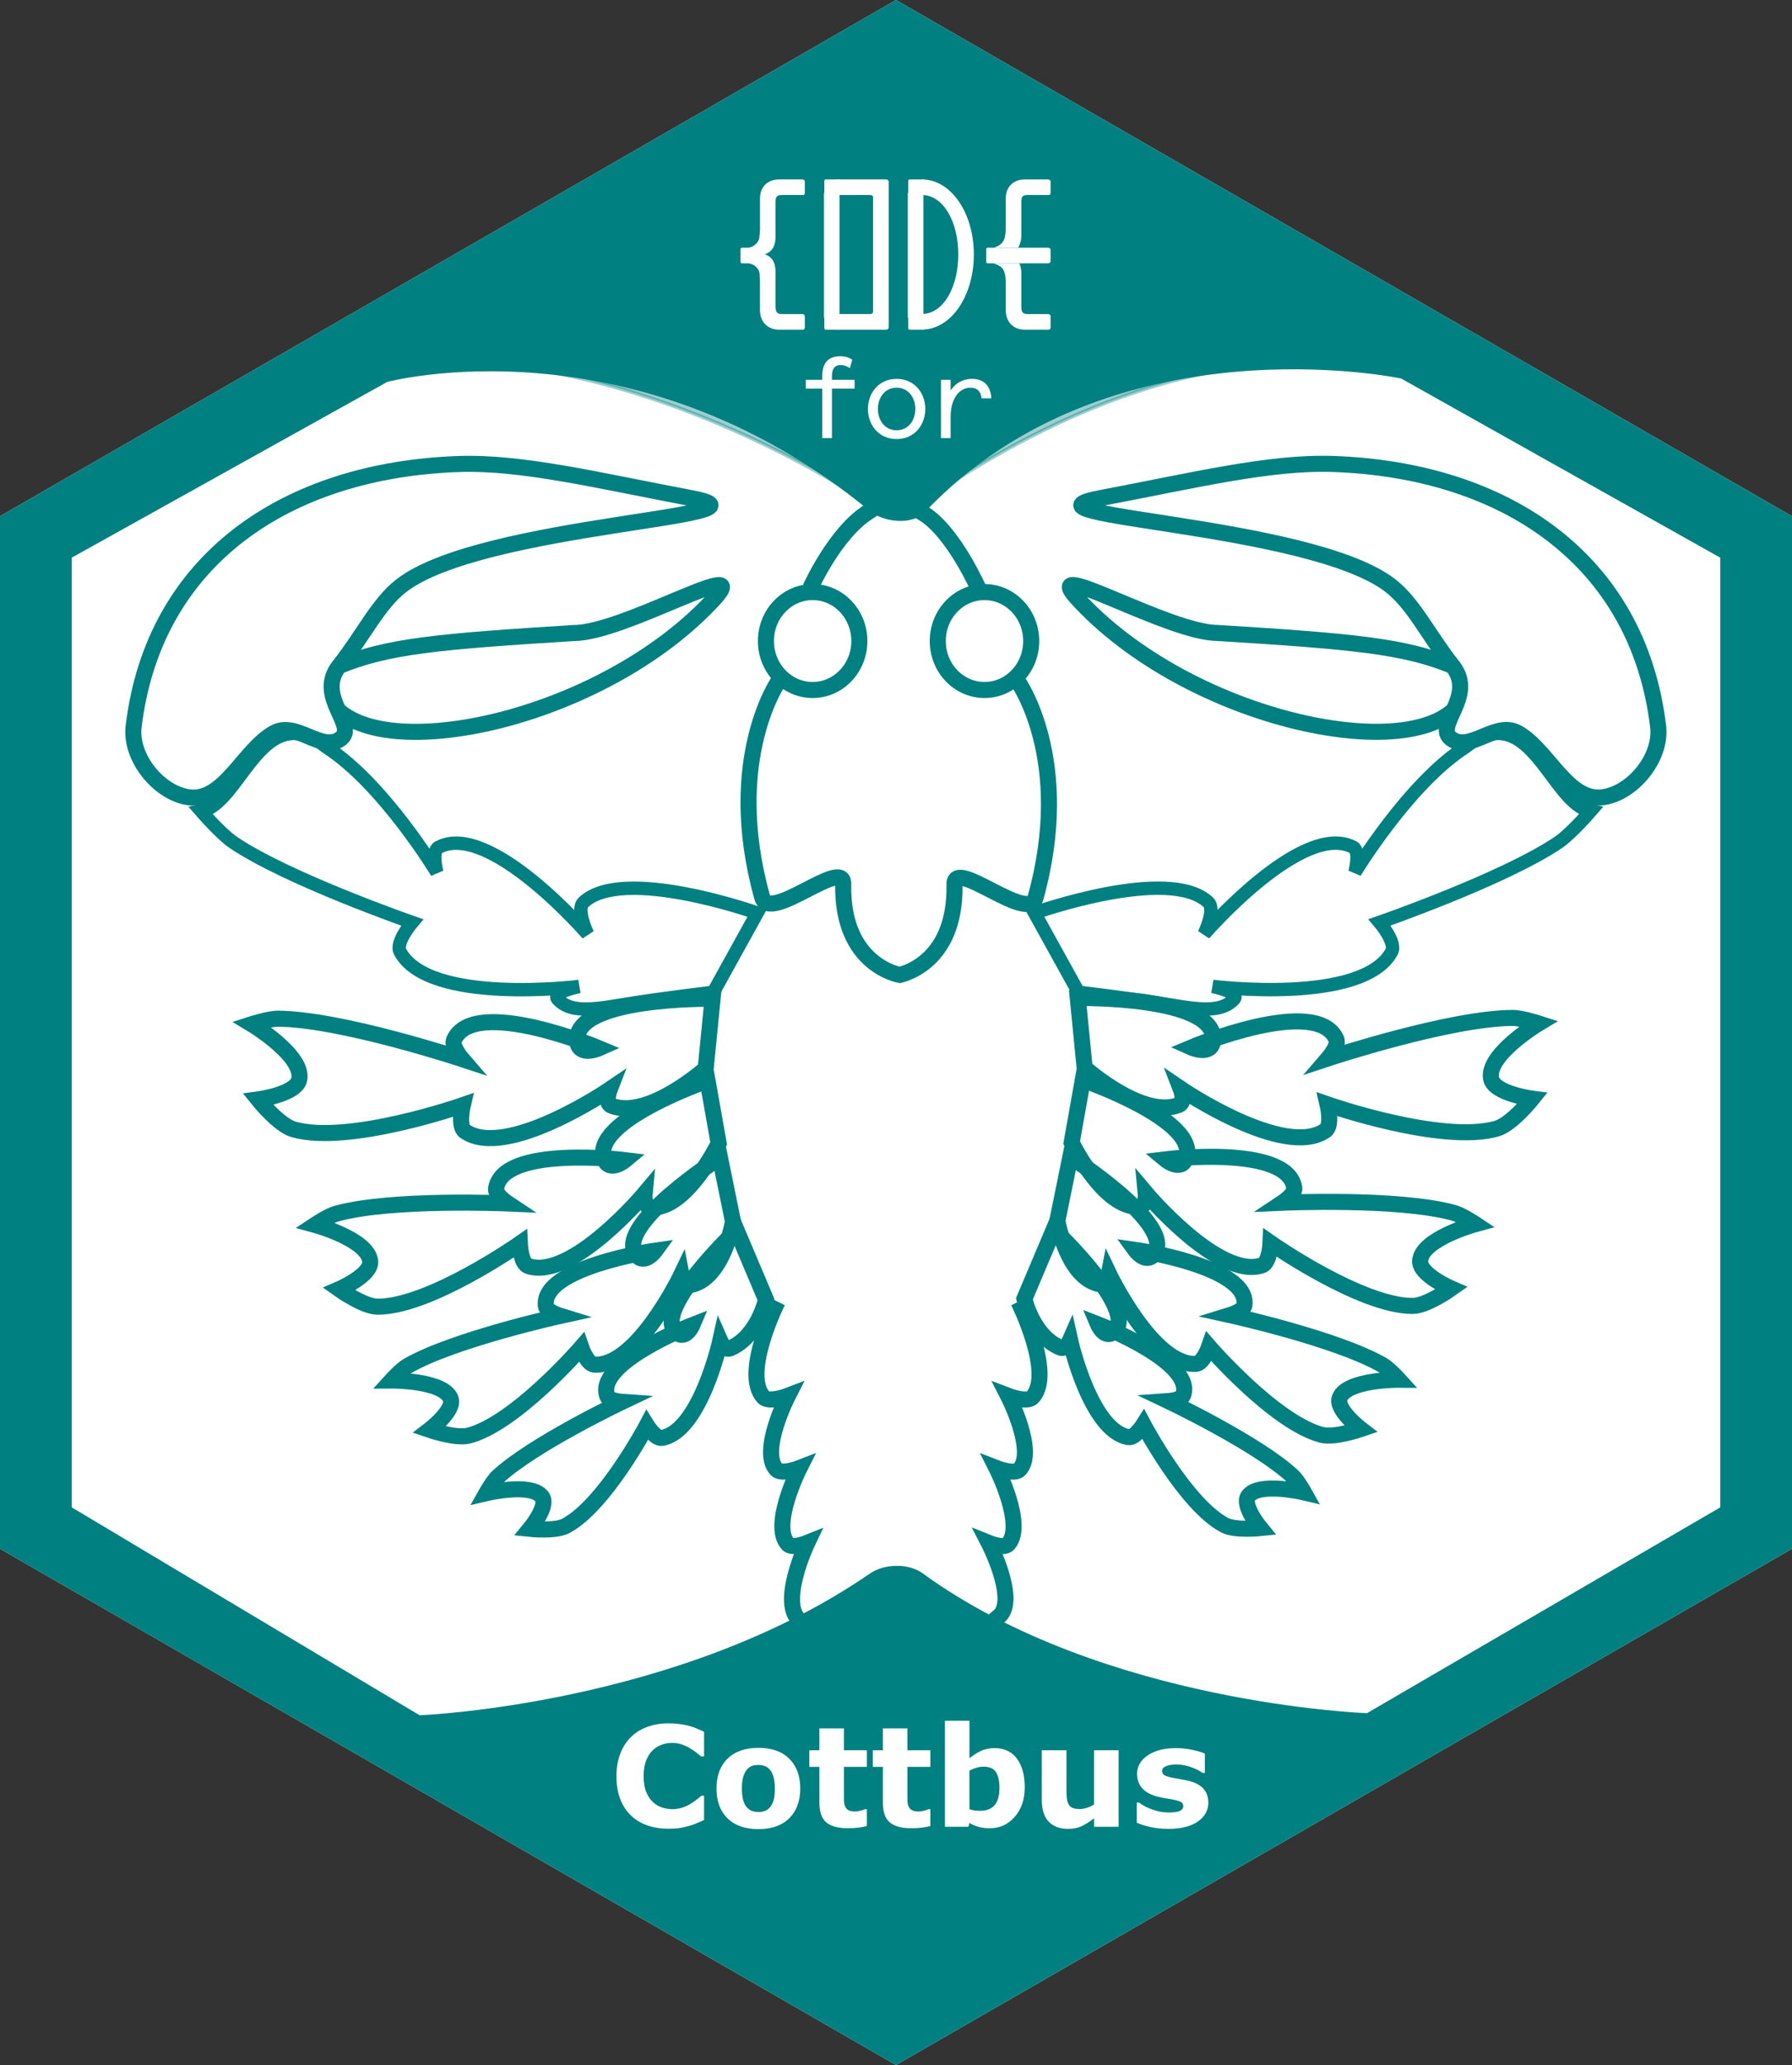<?xml version="1.0" encoding="UTF-8" standalone="no"?>
<svg
   inkscape:version="1.1.1 (c3084ef, 2021-09-22)"
   sodipodi:docname="CodeFor-cottbus_with-background_inkscape.svg"
   version="1.1"
   id="Ebene_1"
   x="0px"
   y="0px"
   width="133.946"
   height="154.307"
   viewBox="0 0 133.946 154.307"
   enable-background="new 0 0 198.425 198.425"
   xml:space="preserve"
   xmlns:inkscape="http://www.inkscape.org/namespaces/inkscape"
   xmlns:sodipodi="http://sodipodi.sourceforge.net/DTD/sodipodi-0.dtd"
   xmlns="http://www.w3.org/2000/svg"
   xmlns:svg="http://www.w3.org/2000/svg"
   xmlns:rdf="http://www.w3.org/1999/02/22-rdf-syntax-ns#"
   xmlns:cc="http://creativecommons.org/ns#"
   xmlns:dc="http://purl.org/dc/elements/1.1/"><rect x="0" y="0" width="133.946" height="154.307" fill="#333333" stroke="none"/><sodipodi:namedview
   inkscape:current-layer="Sechseck"
   inkscape:window-maximized="0"
   inkscape:window-y="305"
   inkscape:window-x="0"
   inkscape:cy="54.875279"
   inkscape:cx="127.4662"
   inkscape:zoom="2.3143391"
   inkscape:pagecheckerboard="true"
   inkscape:snap-bbox="true"
   fit-margin-bottom="0"
   fit-margin-right="0"
   fit-margin-left="0"
   fit-margin-top="0"
   showgrid="false"
   id="namedview873"
   inkscape:window-height="679"
   inkscape:window-width="1280"
   inkscape:pageshadow="2"
   inkscape:pageopacity="0"
   guidetolerance="10"
   gridtolerance="10"
   objecttolerance="10"
   borderopacity="1"
   inkscape:document-rotation="0"
   bordercolor="#666666"
   pagecolor="#ffffff" /><defs
   id="defs1399" />





<g
   inkscape:groupmode="layer"
   id="layer2"
   inkscape:label="Linien"
   style="display:inline"><g
     id="Sechseck"><path
       inkscape:connector-curvature="0"
       id="logo-background"
       d="M 0,38.576 66.973,0 133.946,38.576 V 115.73 L 66.973,154.307 0,115.73 Z"
       style="display:inline;fill:#ffffff;fill-opacity:1;stroke:none;stroke-width:1px;stroke-linecap:butt;stroke-linejoin:miter;stroke-opacity:1" /><path
       id="Krebshintergrund"
       style="display:inline;fill:#ffffff;stroke-width:0.306"
       d="m 98.061,34.348 c -4.846,0.248 -9.708,1.092 -14.367,2.416 -1.289,0.828 -0.016,2.291 1.166,2.115 6.017,1.231 12.465,1.449 18,4.355 2.235,1.607 3.733,4.02 5.096,6.406 l 0.529,3.318 c -0.353,0.672 -0.785,1.339 -0.664,2.072 0.297,0.477 0.657,0.645 1.053,0.654 -1.857,1.24 -3.35,3.148 -4.842,4.738 -0.945,0.988 -1.893,2.827 -2.709,3.469 -0.636,-2.084 -3.32,-1.191 -4.631,-0.336 -2.415,1.198 -4.564,3.702 -6.428,5.018 0.379,-2.222 -2.469,-2.48 -4.039,-2.541 -2.792,0.166 -5.722,0.527 -8.277,1.695 -0.243,0.326 -0.348,0.663 -0.365,1.006 -0.324,-0.41 -0.69,-0.781 -1.094,-1.113 0.188,-0.003 0.379,-0.025 0.574,-0.078 1.425,-1.68 1.199,-4.211 1.574,-6.285 0.019,-3.38 -0.358,-7.041 -2.16,-9.959 -0.267,-0.203 -0.553,-0.289 -0.848,-0.311 0.054,-0.05 0.107,-0.104 0.158,-0.16 2.157,-1.598 1.728,-5.058 -0.568,-6.307 -0.505,-0.328 -1.103,-0.523 -1.709,-0.494 -0.207,0.015 -0.409,0.049 -0.605,0.098 0.502,-1.42 -1.194,-2.842 -1.857,-4.096 -1.029,-1.845 -2.966,-2.152 -4.912,-2.062 -2.545,0.159 -3.956,2.821 -5.16,4.754 -0.217,0.569 -0.13,0.984 0.109,1.324 -0.142,-0.017 -0.285,-0.024 -0.428,-0.018 -2.423,0.178 -4.156,2.747 -3.393,5.072 0.234,0.737 0.738,1.388 1.371,1.861 -1.512,0.215 -1.745,2.496 -2.229,3.705 -1.102,4.097 -0.767,8.496 0.434,12.521 0.17,0.157 0.345,0.264 0.523,0.336 -0.242,0.157 -0.476,0.325 -0.691,0.52 -0.124,0.177 -0.244,0.359 -0.367,0.539 -0.804,-1.74 -3.255,-1.383 -4.822,-1.92 -2.484,-0.265 -5.462,-1.094 -7.697,0.389 -0.622,0.293 -0.379,1.61 -0.557,1.617 -2.708,-2.411 -5.533,-5.551 -9.352,-5.889 -0.885,-0.095 -1.337,1.186 -1.596,1.383 -2.205,-3.066 -4.559,-6.359 -7.775,-8.451 0.487,-0.011 0.898,-0.239 1.145,-0.914 -0.004,-0.604 -0.297,-1.202 -0.557,-1.795 0.117,0.1 0.252,0.193 0.41,0.273 l 0.924,-4.02 c -0.27,0.087 -0.525,0.231 -0.76,0.41 1.836,-3.078 3.863,-6.407 7.539,-7.434 5.665,-2.013 11.753,-2.402 17.553,-3.656 1.786,-1.742 -1.676,-2.201 -2.932,-2.334 -4.523,-0.899 -9.094,-1.771 -13.727,-1.697 -8.994,0.088 -18.745,4.403 -22.498,13.037 -1.032,2.974 -2.735,6.516 -1.098,9.576 1.123,1.879 3.781,3.658 5.762,1.852 0.836,-0.518 1.508,-1.305 2.193,-2.064 -0.78,0.964 -1.481,2.04 -2.307,2.814 -1.773,1.676 0.965,3.278 2.326,4.016 3.812,2.135 7.885,3.736 11.953,5.305 -1.273,1.012 -1.081,2.601 0.377,3.289 3.318,2.387 7.777,1.32 11.545,1.637 -0.206,1.475 1.219,1.796 2.41,1.631 -0.445,0.205 -0.865,0.459 -1.248,0.781 -0.688,0.582 0.204,1.664 0.381,1.812 -2.428,-1.766 -5.743,-2.24 -8.701,-1.832 -1.147,0.105 -1.785,1.443 -1.07,2.367 -4.323,-1.168 -8.651,-2.562 -13.129,-2.943 -1.668,0.323 -0.827,2.305 0.156,2.922 0.889,0.665 1.43,2.265 -0.02,2.676 -1.937,0.202 -1.558,2.366 0.051,2.758 3.644,1.381 7.678,0.186 11.312,-0.695 0.782,-0.09 2.151,-1.175 1.799,0.262 0.481,1.997 3.226,1.453 4.723,1.057 2.216,-0.504 4.627,-2.137 6.316,-2.852 0.429,1.176 1.481,1.203 2.537,0.9 -1.275,0.746 -2.416,1.653 -3.121,2.967 0.736,1.155 -1.235,-0.005 -1.818,0.385 -1.981,0.306 -4.518,0.298 -5.861,1.994 -0.625,0.853 1.207,1.948 -0.596,1.545 -3.756,0.253 -7.74,-0.386 -11.334,0.828 -1.539,1.512 1.36,2.189 2.098,3.275 0.572,1.21 -1.862,2.176 -0.658,3.439 2.231,1.43 4.969,-0.234 7.109,-1.123 1.709,-0.744 3.494,-2.092 5.016,-2.729 0.341,2.06 2.885,1.678 4.094,0.65 2.043,-1.276 3.848,-2.908 5.43,-4.719 0.418,0.61 0.895,0.677 1.385,0.486 -0.181,0.113 -0.37,0.212 -0.572,0.295 -1.388,0.643 -2.231,2.945 -0.957,3.512 -2.582,0.221 -5.741,0.759 -7.24,3.104 -0.544,0.895 1.285,1.746 -0.391,1.697 -3.185,0.97 -6.691,1.468 -9.512,3.299 -1.08,1.686 1.281,1.909 2.236,2.531 0.833,0.78 -1.069,1.849 -0.059,2.756 2.05,1.381 4.4,-0.759 6,-1.951 1.527,-1.103 3.006,-3.047 4.361,-3.838 1.107,1.833 3.372,0.204 4.299,-0.98 1.358,-1.473 2.438,-3.184 3.309,-4.982 1.628,0.318 2.565,-1.694 3.434,-2.775 0.111,-0.377 0.181,-0.773 0.221,-1.178 0.149,0.479 0.309,0.953 0.479,1.424 -0.418,-0.034 -0.764,-5.29e-4 -1.061,0.373 -0.882,2.169 -4.222,2.946 -3.994,5.605 1.169,0.841 -0.041,0.618 -0.771,1.139 -1.496,1.027 -3.915,1.852 -4.131,3.895 0.878,1.124 0.198,1.288 -0.938,1.834 -2.327,1.405 -5.028,2.473 -6.896,4.445 -0.144,1.681 2.123,1.085 2.84,1.977 -0.386,1.207 0.361,3.146 1.898,2.328 2.829,-1.719 4.57,-4.835 6.246,-7.514 1.328,1.554 3.194,-0.187 3.697,-1.59 0.859,-1.493 1.454,-3.355 1.91,-4.865 1.802,0.807 3.144,-1.625 3.232,-3.164 0.098,0.173 0.193,0.348 0.295,0.52 -0.502,1.975 -1.883,4.488 -0.605,6.436 0.418,0.756 2.14,-0.105 1.338,0.99 -0.398,1.512 -1.636,3.7 -0.186,4.955 0.832,0.312 1.794,-0.505 0.912,0.85 -0.53,1.409 -1.485,4.271 0.725,4.672 0.497,0.239 -0.585,1.688 -0.562,2.453 -0.501,1.216 -0.185,3.572 1.627,2.941 2.345,-0.826 4.261,-3.326 6.893,-3.027 2.351,0.797 4.194,3.262 6.777,3.182 1.823,-1.166 0.468,-3.722 -0.115,-5.277 -0.378,-0.584 1.512,0.144 1.529,-0.947 0.371,-1.623 -0.605,-3.56 -0.877,-4.844 1.804,0.718 2.215,-1.663 1.629,-2.865 -0.197,-0.884 -0.56,-1.82 -0.865,-2.602 2.028,0.593 2.344,-2.052 1.904,-3.418 -0.074,-0.801 -0.414,-1.583 -0.66,-2.354 0.176,0.342 0.42,0.663 0.748,0.953 0.453,0.878 1.749,0.725 2.15,0.818 0.87,2.544 1.636,5.856 4.354,6.984 1.245,-1.366 1.63,-0.06 2.385,1.135 1.588,2.114 3.124,4.805 5.734,5.715 1.448,0.032 1.218,-1.521 1.145,-2.451 0.839,-0.96 3.58,-0.281 2.928,-2.172 -2.456,-2.104 -5.722,-3.562 -8.498,-5.1 1.758,-1.058 -0.172,-2.951 -1.32,-3.592 -1.167,-0.993 -2.848,-1.41 -4.094,-2.029 1.887,-0.407 0.807,-2.763 -0.418,-3.33 -1.45,-0.628 -1.855,-2.303 -3.006,-3.197 -0.162,0.02 -0.323,0.039 -0.484,0.059 0.123,-0.363 0.236,-0.729 0.348,-1.096 0.101,0.665 0.375,1.286 0.922,1.809 0.761,0.718 1.509,2.124 2.75,1.705 1.421,2.646 3.039,5.65 5.875,6.955 0.796,0.244 1.635,-0.283 1.91,-1.037 2.298,2.433 4.789,4.971 7.918,6.279 1.145,0.663 3.215,-0.168 2.396,-1.67 -1.06,-1.315 0.759,-2.017 1.779,-2.188 1.534,-0.794 0.11,-2.452 -1.107,-2.555 -2.823,-1.226 -6.337,-1.913 -8.902,-2.816 1.47,-1.428 -0.689,-3.004 -2.027,-3.359 -1.46,-0.555 -3.049,-1.086 -4.594,-1.09 1.658,-1.07 -0.225,-2.946 -1.334,-3.58 -0.126,-0.06 -0.246,-0.128 -0.363,-0.199 0.425,0.16 0.87,0.155 1.342,-0.146 0.625,-0.25 1.702,1.652 2.562,2.133 1.748,1.292 3.723,3.487 6.105,2.92 0.951,-0.144 0.684,-2.105 1.613,-1.061 3.323,1.85 6.894,4.513 10.904,3.881 1.818,-0.719 0.253,-2.505 -0.291,-3.467 0.376,-1.491 3.349,-1.456 2.758,-3.348 -2.392,-1.376 -5.443,-0.765 -8.119,-1.096 -1.469,-0.109 -3.418,0.021 -4.59,-0.223 1.12,-1.795 -1.467,-2.774 -2.85,-2.926 -1.867,-0.415 -3.923,-0.399 -5.67,0.23 1.385,-0.712 0.392,-2.536 -0.723,-3.064 -0.486,-0.322 -0.983,-0.649 -1.49,-0.963 0.142,0.058 0.303,0.122 0.438,0.18 0.991,0.477 2.226,-0.275 2.363,-1.119 3.16,1.787 6.798,4.308 10.559,2.918 0.192,-1.764 0.429,-2.101 2.182,-1.299 3.882,0.809 8.311,2.582 12.031,0.34 1.478,-1.126 -0.26,-2.476 -1.4,-2.869 -0.898,-1.959 2.985,-2.955 1.346,-4.795 -2.093,-0.702 -4.373,0.485 -6.488,0.736 -2.289,0.466 -4.927,1.349 -6.937,1.789 0.742,-2.048 -2.056,-2.637 -3.533,-2.416 -2.075,0.091 -4.227,0.58 -5.963,1.695 0.688,-0.786 -0.091,-2.171 -1.221,-2.281 -0.119,-0.042 -0.24,-0.076 -0.359,-0.115 0.652,0.051 1.273,-0.017 1.816,-0.359 0.182,-1.808 1.877,-0.999 3.176,-1.041 3.258,-0.045 7.085,-0.04 9.592,-2.416 0.723,-0.809 0.355,-2.009 -0.238,-2.734 4.907,-1.997 10.221,-3.562 14.357,-6.992 1.871,-1.521 -0.963,-3.018 -1.74,-4.346 -0.272,-0.302 -0.54,-0.643 -0.818,-0.986 0.477,0.569 0.946,1.147 1.504,1.523 1.288,1.867 4.085,1.957 5.51,0.199 2.166,-1.645 2.172,-4.561 1.396,-6.922 -1.346,-5.27 -4.474,-10.148 -9.248,-12.92 -4.712,-3.017 -10.5,-4.094 -16.021,-4.133 z M 80.363,74.057 c 0.306,0.176 0.649,0.298 1.018,0.379 -0.329,0.141 -0.548,0.381 -0.691,0.68 -0.095,-0.357 -0.204,-0.709 -0.326,-1.059 z m -26.998,0.08 c -0.088,0.255 -0.169,0.512 -0.242,0.771 -0.143,-0.228 -0.333,-0.409 -0.566,-0.533 0.272,-0.072 0.542,-0.15 0.809,-0.238 z m -0.645,5.545 c 0.037,0.476 0.078,0.954 0.123,1.432 -0.269,-0.258 -0.642,-0.385 -1.035,-0.258 0.365,-0.344 0.676,-0.739 0.912,-1.174 z m 28.367,0.012 c 0.294,0.532 0.724,0.97 1.232,1.342 -0.357,-0.115 -0.716,-0.218 -1.082,-0.287 l -0.277,0.238 c 0.044,-0.431 0.088,-0.862 0.127,-1.293 z m -0.799,6.303 c 0.079,0.261 0.187,0.51 0.324,0.748 -0.165,0.053 -0.329,0.105 -0.494,0.158 0.057,-0.302 0.118,-0.603 0.17,-0.906 z m -26.795,0.055 c 0.064,0.37 0.13,0.739 0.203,1.107 -0.124,-0.055 -0.257,-0.087 -0.416,-0.074 -0.156,0.044 -0.302,0.103 -0.445,0.168 0.295,-0.363 0.514,-0.768 0.658,-1.201 z m -7.984,0.682 c 0.018,0.005 0.053,0.026 0.111,0.078 -0.072,0.047 -0.167,-0.093 -0.111,-0.078 z"
       sodipodi:nodetypes="sccccccccccccccccccccccccccccccccccccccccccccccccccccccccccccccccccccccccccccccccccccccccccccccccccccccccccccccccccccccccccccccccccccccccccccccccccccccccccccccccccccccccccccccccccccccccccccccccssccccccccccccccccccccccccccscs" /><path
       inkscape:connector-curvature="0"
       d="m 28.943,28.54 c 0,0 18.389,-4.905 36.061,9.633 1.059,0.871 3.168,1.095 4.111,0.101 13.851,-14.596 35.615,-9.99 35.615,-9.99 l 23.858,13.39 v 70.96 l -26.408,15.381 c 0,0 -19.779,-0.685 -33.222,-10.452 -1.061,-0.771 -2.855,-0.723 -3.936,0.021 -14.299,9.852 -33.657,10.588 -33.657,10.588 L 5.358,112.634 V 41.673 Z M 66.973,0 0,38.576 v 77.154 l 66.973,38.576 66.973,-38.576 V 38.576 Z"
       id="path5375"
       style="display:inline;opacity:1;fill:#008080;stroke-width:1.072" /><path
       inkscape:connector-curvature="0"
       style="display:inline;opacity:0.382;fill:#008080;fill-opacity:1;stroke:#008080;stroke-width:0.279px;stroke-linecap:butt;stroke-linejoin:miter;stroke-opacity:1"
       d="M 28.921,27.198 C 14.678,28.699 67.285,5.76 67.285,5.76 l 38.928,22.567 c 0,0 -14.895,-6.33 -37.235,9.168 -2.134,1.48 -4.231,0 -4.231,0 0,0 -17.679,-12.208 -35.825,-10.296 z"
       id="path1890" /><path
       inkscape:connector-curvature="0"
       d="m 63.526,27.51 c -0.269,-0.175 -0.467,-0.234 -0.7,-0.234 -0.414,0 -0.64,0.26 -0.64,0.82 v 0.285 h 1.692 v 0.657 H 62.185 V 32.738 H 61.459 v -3.698 h -1.227 v -0.657 H 61.459 V 28.115 c 0,-1.055 0.51,-1.496 1.34,-1.496 0.396,0 0.664,0.102 0.907,0.251 z"
       id="path5439"
       style="display:inline;opacity:1;fill:#ffffff;stroke-width:1.441" /><path
       inkscape:connector-curvature="0"
       d="m 67.019,28.313 c 1.332,0 2.142,1.046 2.142,2.247 0,1.201 -0.81,2.248 -2.142,2.248 -1.332,0 -2.145,-1.048 -2.145,-2.248 0,-1.201 0.813,-2.247 2.145,-2.247 m 0,3.838 c 0.889,0 1.399,-0.752 1.399,-1.591 0,-0.837 -0.51,-1.59 -1.399,-1.59 -0.889,0 -1.399,0.752 -1.399,1.59 0,0.839 0.51,1.591 1.399,1.591"
       id="path5441"
       style="display:inline;opacity:1;fill:#ffffff;stroke-width:1.441" /><path
       inkscape:connector-curvature="0"
       d="m 73.372,29.764 c -0.059,-0.502 -0.319,-0.796 -0.839,-0.796 -0.76,0 -1.477,0.718 -1.477,2.197 v 1.572 h -0.724 v -4.356 h 0.724 v 0.803 c 0.337,-0.528 0.883,-0.873 1.61,-0.873 0.865,0 1.382,0.52 1.433,1.453 z"
       id="path5443"
       style="display:inline;opacity:1;fill:#ffffff;stroke-width:1.441" /><polygon
       transform="matrix(1.441,0,0,1.441,-76.058,-44.328)"
       points="96.054,47.241 96.203,47.241 96.33,47.241 96.33,40.766 95.521,40.766 95.521,40.867 95.521,47.241 "
       id="polygon5445"
       style="display:inline;opacity:1;fill:#ffffff" /><path
       inkscape:connector-curvature="0"
       d="m 66.239,24.635 c 0.082,0 0.186,-0.074 0.186,-0.152 V 13.553 c 0,-0.079 -0.104,-0.146 -0.186,-0.146 h -3.642 c -0.079,0 -0.108,0.03 -0.108,0.074 v 0.218 0.729 c 0,0.079 0.026,0.147 0.108,0.147 h 2.476 c 0.082,0 0.186,0.064 0.186,0.142 v 8.6 c 0,0.079 -0.104,0.15 -0.186,0.15 h -2.476 c -0.079,0 -0.108,0.026 -0.108,0.068 v 0.219 0.729 c 0,0.078 0.026,0.152 0.108,0.152 z"
       id="path5447"
       style="display:inline;opacity:1;fill:#ffffff;stroke-width:1.441" /><polygon
       transform="matrix(1.441,0,0,1.441,-76.058,-44.328)"
       points="100.681,40.766 99.87,40.766 99.87,40.867 99.87,47.241 100.55,47.241 100.681,47.241 "
       id="polygon5449"
       style="display:inline;opacity:1;fill:#ffffff" /><path
       inkscape:connector-curvature="0"
       d="m 68.905,24.629 v -1.167 c 1.604,0 2.723,-1.993 2.723,-4.445 0,-2.45 -1.117,-4.445 -2.723,-4.445 v -1.165 c 2.188,0 3.887,2.516 3.887,5.609 0,3.094 -1.699,5.612 -3.887,5.612"
       id="path5451"
       style="display:inline;opacity:1;fill:#ffffff;stroke-width:1.441" /><path
       inkscape:connector-curvature="0"
       d="m 56.804,21.042 v 1.607 0.519 c 0,0.872 0.558,1.466 1.438,1.466 h 0.248 0.715 0.842 c 0.042,0 0.11,-0.073 0.11,-0.151 v -0.876 c 0,-0.078 -0.101,-0.138 -0.183,-0.138 h -0.836 -0.428 -0.264 c -0.378,0 -0.476,-0.161 -0.476,-0.592 v -0.255 -1.404 -0.856 c 0,-0.878 -0.357,-1.202 -0.794,-1.362 0.437,-0.157 0.794,-0.481 0.794,-1.359 V 17.031 15.489 15.126 c 0,-0.424 0.084,-0.551 0.476,-0.551 h 0.329 0.417 0.856 c 0.042,0 0.11,-0.068 0.11,-0.147 v -0.875 c 0,-0.079 -0.101,-0.146 -0.183,-0.146 h -0.7 -0.659 -0.372 c -0.881,0 -1.438,0.572 -1.438,1.425 v 0.457 1.907 c 0,0 -0.031,0.438 -0.051,0.587 -0.056,0.395 -0.538,0.732 -0.839,0.728 h -0.457 c -0.081,0 -0.112,0.062 -0.112,0.142 v 0.875 c 0,0.079 0.032,0.15 0.112,0.15 h 0.417 c 0.383,-0.008 0.865,0.314 0.901,0.796 0.01,0.138 0.029,0.568 0.029,0.568"
       id="path5453"
       style="display:inline;opacity:1;fill:#ffffff;stroke-width:1.441" /><path
       inkscape:connector-curvature="0"
       d="m 62.597,13.408 h -0.414 -0.458 c -0.082,0 -0.111,0.066 -0.111,0.146 v 0.269 0.605 0.147 h 0.111 0.872 0.183 v -0.147 -0.875 -0.146 z"
       id="path5455"
       style="display:inline;opacity:1;fill:#ffffff;stroke-width:1.441" /><path
       inkscape:connector-curvature="0"
       d="m 61.615,23.608 v 0.414 0.461 c 0,0.079 0.028,0.153 0.11,0.153 h 0.268 0.605 0.183 v -0.153 -0.875 -0.14 h -0.183 -0.873 -0.11 z"
       id="path5457"
       style="display:inline;opacity:1;fill:#ffffff;stroke-width:1.441" /><path
       inkscape:connector-curvature="0"
       d="m 68.864,13.408 h -0.411 -0.461 c -0.082,0 -0.107,0.066 -0.107,0.146 v 0.269 0.605 0.147 h 0.107 0.872 0.189 v -0.147 -0.875 -0.146 z"
       id="path5459"
       style="display:inline;opacity:1;fill:#ffffff;stroke-width:1.441" /><path
       inkscape:connector-curvature="0"
       d="m 67.884,23.608 v 0.414 0.461 c 0,0.079 0.026,0.153 0.107,0.153 h 0.268 0.605 0.189 v -0.153 -0.875 -0.14 h -0.189 -0.872 -0.108 z"
       id="path5461"
       style="display:inline;opacity:1;fill:#ffffff;stroke-width:1.441" /><path
       inkscape:connector-curvature="0"
       d="m 75.175,21.042 v 1.607 0.519 c 0,0.872 0.549,1.466 1.43,1.466 h 0.248 0.715 0.842 c 0.038,0 0.118,-0.073 0.118,-0.151 v -0.876 c 0,-0.078 -0.11,-0.138 -0.192,-0.138 h -0.836 -0.428 -0.265 c -0.378,0 -0.467,-0.161 -0.467,-0.592 v -0.255 -1.404 -0.856 c 0,-0.281 -0.082,-0.538 -0.147,-0.683 h -1.956 c 0.538,0.146 0.765,0.337 0.878,0.804 0.055,0.234 0.06,0.561 0.06,0.561"
       id="path5463"
       style="display:inline;opacity:1;fill:#ffffff;stroke-width:1.441" /><path
       inkscape:connector-curvature="0"
       d="m 75.093,17.783 c -0.112,0.382 -0.366,0.581 -0.816,0.728 h 1.838 c 0.112,-0.291 0.225,-0.486 0.225,-0.873 v -0.605 -1.542 -0.366 c 0,-0.424 0.076,-0.551 0.467,-0.551 h 0.33 0.417 0.856 c 0.038,0 0.118,-0.066 0.118,-0.146 V 13.552 c 0,-0.078 -0.11,-0.144 -0.192,-0.144 h -0.7 -0.659 -0.372 c -0.881,0 -1.43,0.571 -1.43,1.425 v 0.457 1.907 c 0,0 -0.026,0.395 -0.082,0.587"
       id="path5465"
       style="display:inline;opacity:1;fill:#ffffff;stroke-width:1.441" /><path
       inkscape:connector-curvature="0"
       d="m 75.377,19.104 c 0.295,0.107 0.617,0.281 0.816,0.574 h 2.142 c 0.082,0 0.192,-0.069 0.192,-0.149 v -0.875 c 0,-0.081 -0.11,-0.144 -0.192,-0.144 h -2.221 c -0.146,0.293 -0.495,0.504 -0.737,0.594"
       id="path5467"
       style="display:inline;opacity:1;fill:#ffffff;stroke-width:1.441" /><path
       inkscape:connector-curvature="0"
       d="m 73.817,18.511 c -0.079,0 -0.101,0.064 -0.101,0.142 v 0.875 c 0,0.079 0.023,0.15 0.101,0.15 h 0.419 1.956 c -0.132,-0.294 -0.455,-0.493 -0.69,-0.584 0.242,-0.09 0.464,-0.293 0.611,-0.584 h -1.838 z"
       id="path5469"
       style="display:inline;opacity:1;fill:#ffffff;stroke-width:1.441" /><path
       inkscape:connector-curvature="0"
       style="display:inline;opacity:1;fill:none;stroke:#008080;stroke-width:1.2;stroke-linecap:butt;stroke-linejoin:miter;stroke-miterlimit:4.6;stroke-dasharray:none;stroke-opacity:1"
       d="m 80.937,80.691 c 0,0 8.796,3.04 7.714,5.877 -0.395,1.036 -1.558,0.064 -1.558,0.064 0,0 9.196,-1.135 9.651,2.142 0.065,0.466 -0.889,1.097 -0.889,1.097 0,0 8.704,-0.385 12.831,0.764 0.578,0.161 1.594,0.837 1.594,0.837 0,0 -4.015,1.094 -4.13,2.742 -0.073,1.034 2.325,2.066 2.325,2.066 0,0 -1.823,1.3 -2.875,1.305 -3.877,0.019 -10.634,-4.709 -10.634,-4.709 0,0 -0.064,1.481 -0.628,1.672 -3.234,1.099 -8.7,-5.414 -8.7,-5.414 0,0 0.095,0.984 -0.429,1.033 -2.657,0.246 -5.107,-4.784 -5.107,-4.784 z"
       id="path7284-6" /><g
       id="g8874"><path
         style="display:inline;opacity:1;fill:none;stroke:#008080;stroke-width:1;stroke-linecap:butt;stroke-linejoin:miter;stroke-miterlimit:4.6;stroke-dasharray:none;stroke-opacity:1"
         d="m 21.999,54.806 c -3.071,-0.043 -4.563,5.372 -6.965,5.807 0,0 1.475,1.705 2.396,2.33 4.043,2.743 13.377,5.984 13.377,5.984 0,0 -1.275,1.503 -0.898,2.199 2.162,3.996 13.381,2.586 13.381,2.586 0,0 -2.071,0.424 -1.604,0.945 1.098,1.224 3.269,0.659 5.721,0.285 2.839,-0.433 5.914,-0.795 5.914,-0.795 l 3.277,-5.924 c 0,0 -10.045,-3.566 -12.984,-0.797 -0.581,0.547 0.312,2.373 0.312,2.373 0,0 -7.352,-8.5 -11.146,-6.482 -0.553,0.294 -0.123,1.875 -0.123,1.875 0,0 -3.983,-6.606 -8.248,-9.357 -0.908,-0.719 -1.701,-1.019 -2.41,-1.029 z"
         id="path7484" /><path
         style="display:inline;opacity:1;fill:#ffffff;stroke:#008080;stroke-width:1.2;stroke-linecap:butt;stroke-linejoin:miter;stroke-miterlimit:4.6;stroke-dasharray:none;stroke-opacity:1"
         d="m 24.542,52.131 c 2.922,5.445 20.514,1.851 28.968,-7.528 2.647,-3.03 -6.941,2.716 -10.63,2.7 -10.085,0.629 -13.901,0.974 -17.53,2.462 -0.378,0.155 -1.49,1.097 -0.809,2.366 z"
         id="Greifer-links"
         sodipodi:nodetypes="sccss"
         inkscape:transform-center-x="-12.895138"
         inkscape:transform-center-y="-2.516411"
         class="Krebskoerper Greifer" /><path
         style="display:inline;opacity:1;fill:#ffffff;stroke:#008080;stroke-width:1.2;stroke-linecap:butt;stroke-linejoin:miter;stroke-miterlimit:4.6;stroke-dasharray:none;stroke-opacity:1"
         d="m 29.991,43.77 c 6.003,-4.67 29.118,-5.144 21.645,-6.553 -6.91,-1.303 -12.614,-2.71 -17.367,-2.543 h -8e-5 c -12.818,0.452 -22.766,7.104 -24.279,19.605 -0.286,2.361 1.922,5.011 4.146,5.301 2.638,0.343 4.101,-3.576 6.361,-4.818 1.637,-0.9 3.528,1.454 4.93,0.468 1.402,-0.986 -1.897,-3.166 -0.076,-5.465 1.821,-2.299 2.9,-4.642 4.64,-5.995 z"
         id="path7482"
         class="Krebskoerper" /></g><path
       inkscape:connector-curvature="0"
       style="display:inline;opacity:1;fill:none;stroke:#008080;stroke-width:1.2;stroke-linecap:butt;stroke-linejoin:miter;stroke-miterlimit:4.6;stroke-dasharray:none;stroke-opacity:1"
       d="m 67.106,72.884 c 0,0 4.365,-0.698 4.239,-6.798 -0.042,-2.027 5.512,2.954 6.056,1 2.894,-10.384 -1.367,-16.242 -1.367,-16.242"
       id="path7385" /><path
       inkscape:connector-curvature="0"
       style="display:inline;opacity:1;fill:none;stroke:#008080;stroke-width:1.2;stroke-linecap:butt;stroke-linejoin:miter;stroke-miterlimit:4.6;stroke-dasharray:none;stroke-opacity:1"
       d="m 67.267,72.853 c 0,0 -4.365,-0.698 -4.239,-6.798 0.042,-2.027 -5.512,2.954 -6.056,1 -2.894,-10.384 1.277,-16.242 1.277,-16.242"
       id="path7385-3" /><ellipse
       style="display:inline;opacity:1;fill:none;fill-opacity:1;stroke:#008080;stroke-width:1.2;stroke-miterlimit:4.6;stroke-dasharray:none;stroke-dashoffset:2.572;stroke-opacity:1"
       id="path7402"
       cx="60.742"
       cy="47.901"
       rx="3.492"
       ry="3.659" /><ellipse
       style="display:inline;opacity:1;fill:none;fill-opacity:1;stroke:#008080;stroke-width:1.2;stroke-miterlimit:4.6;stroke-dasharray:none;stroke-dashoffset:2.572;stroke-opacity:1"
       id="path7402-0"
       cx="73.587"
       cy="47.901"
       rx="3.492"
       ry="3.659" /><path
       inkscape:connector-curvature="0"
       style="display:inline;opacity:1;fill:none;stroke:#008080;stroke-width:1.2;stroke-linecap:butt;stroke-linejoin:miter;stroke-miterlimit:4.6;stroke-dasharray:none;stroke-opacity:1"
       d="m 60.575,43.93 c 0,0 1.84,-4.122 4.36,-5.697 1.586,-1.116 2.854,-0.64 4.113,0.147 2.247,1.396 4.13,5.687 4.13,5.687"
       id="path7470" /><path
       inkscape:connector-curvature="0"
       style="display:inline;opacity:1;fill:none;stroke:#008080;stroke-width:1.2;stroke-linecap:butt;stroke-linejoin:miter;stroke-miterlimit:4.6;stroke-dasharray:none;stroke-opacity:1"
       d="m 58.122,97.262 c 0,0 -2.678,5.355 -1.06,7.134 0.411,0.452 1.832,-0.096 1.832,-0.096 0,0 -2.111,4.119 -0.868,5.495 0.388,0.43 1.735,-0.096 1.735,-0.096 0,0 -2.165,4.275 -0.868,5.688 0.327,0.356 1.446,-0.096 1.446,-0.096 0,0 -2.179,4.582 -0.51,5.845"
       id="path7510" /><path
       inkscape:connector-curvature="0"
       style="display:inline;opacity:1;fill:none;stroke:#008080;stroke-width:1.2;stroke-linecap:butt;stroke-linejoin:miter;stroke-miterlimit:4.6;stroke-dasharray:none;stroke-opacity:1"
       d="m 76.122,97.266 c 0,0 2.678,5.355 1.06,7.134 -0.411,0.452 -1.832,-0.096 -1.832,-0.096 0,0 2.111,4.119 0.868,5.495 -0.388,0.43 -1.735,-0.096 -1.735,-0.096 0,0 2.165,4.275 0.868,5.688 -0.327,0.356 -1.446,-0.096 -1.446,-0.096 0,0 2.09,4.046 0.868,5.398 -6.645,5.301 1.245,17.561 -7.616,23.329"
       id="path7510-7" /><path
       inkscape:connector-curvature="0"
       style="display:inline;opacity:1;fill:none;stroke:#008080;stroke-width:1.2;stroke-linecap:butt;stroke-linejoin:miter;stroke-miterlimit:4.6;stroke-dasharray:none;stroke-opacity:1"
       d="m 80.007,86.44 c 0,0 7.949,5.099 6.256,7.273 -0.618,0.794 -1.424,-0.319 -1.424,-0.319 0,0 8.593,1.231 8.177,4.149 -0.059,0.415 -1.08,0.728 -1.08,0.728 0,0 7.959,1.755 11.398,3.729 0.482,0.277 1.228,1.1 1.228,1.1 0,0 -3.902,-0.026 -4.423,1.361 -0.327,0.869 1.579,2.328 1.579,2.328 0,0 -1.975,0.678 -2.927,0.43 -3.506,-0.913 -8.417,-6.586 -8.417,-6.586 0,0 -0.432,1.254 -0.989,1.283 -3.199,0.167 -6.492,-6.726 -6.492,-6.726 0,0 -0.163,0.867 -0.648,0.783 -2.462,-0.426 -3.213,-4.747 -3.213,-4.747 z"
       id="path7284-6-6" /><path
       inkscape:connector-curvature="0"
       style="display:inline;opacity:1;fill:none;stroke:#008080;stroke-width:1.2;stroke-linecap:butt;stroke-linejoin:miter;stroke-miterlimit:4.6;stroke-dasharray:none;stroke-opacity:1"
       d="m 78.766,91.863 c 0,0 6.424,6.094 4.491,7.664 -0.706,0.573 -1.189,-0.57 -1.189,-0.57 0,0 7.319,2.831 6.359,5.317 -0.137,0.354 -1.099,0.421 -1.099,0.421 0,0 6.654,3.164 9.281,5.603 0.368,0.341 0.858,1.218 0.858,1.218 0,0 -3.432,-0.815 -4.173,0.3 -0.465,0.699 0.917,2.372 0.917,2.372 0,0 -1.877,0.196 -2.665,-0.216 -2.903,-1.518 -6.075,-7.512 -6.075,-7.512 0,0 -0.635,1.017 -1.132,0.929 -2.852,-0.503 -4.351,-7.245 -4.351,-7.245 0,0 -0.32,0.73 -0.73,0.558 -2.082,-0.876 -2.688,-3.648 -2.688,-3.648 z"
       id="path7284-6-6-9" /><path
       inkscape:connector-curvature="0"
       style="display:inline;opacity:1;fill:none;stroke:#008080;stroke-width:1.2;stroke-linecap:butt;stroke-linejoin:miter;stroke-miterlimit:4.6;stroke-dasharray:none;stroke-opacity:1"
       d="m 80.56,74.576 c 0,0 10.411,-0.159 10.114,3.164 -0.109,1.213 -1.629,0.532 -1.629,0.532 0,0 9.385,-3.943 10.844,-0.613 0.207,0.474 -0.613,1.425 -0.613,1.425 0,0 9.088,-3.003 13.795,-3.019 0.659,-0.001 1.935,0.41 1.935,0.41 0,0 -3.919,2.354 -3.55,4.131 0.231,1.115 3.074,1.491 3.074,1.491 0,0 -1.539,1.919 -2.651,2.238 -4.094,1.175 -12.649,-1.808 -12.649,-1.808 0,0 0.374,1.585 -0.166,1.955 -3.092,2.126 -10.814,-3.13 -10.814,-3.13 0,0 0.394,1.012 -0.146,1.22 -2.736,1.052 -7.031,-2.785 -7.031,-2.785 z"
       id="path7284-6-1" /><path
       inkscape:connector-curvature="0"
       style="display:inline;opacity:1;fill:none;stroke:#008080;stroke-width:1.2;stroke-linecap:butt;stroke-linejoin:miter;stroke-miterlimit:4.6;stroke-dasharray:none;stroke-opacity:1"
       d="m 52.885,80.748 c 0,0 -8.796,3.04 -7.714,5.877 0.395,1.036 1.558,0.064 1.558,0.064 0,0 -9.196,-1.135 -9.651,2.142 -0.065,0.466 0.889,1.097 0.889,1.097 0,0 -8.704,-0.385 -12.832,0.764 -0.578,0.161 -1.594,0.837 -1.594,0.837 0,0 4.015,1.094 4.13,2.742 0.073,1.034 -2.325,2.066 -2.325,2.066 0,0 1.823,1.3 2.875,1.305 3.877,0.019 10.634,-4.709 10.634,-4.709 0,0 0.064,1.481 0.628,1.672 3.234,1.099 8.7,-5.414 8.7,-5.414 0,0 -0.095,0.984 0.429,1.033 2.657,0.246 5.107,-4.784 5.107,-4.784 z"
       id="path7284-6-19" /><path
       inkscape:connector-curvature="0"
       style="display:inline;opacity:1;fill:none;stroke:#008080;stroke-width:1.2;stroke-linecap:butt;stroke-linejoin:miter;stroke-miterlimit:4.6;stroke-dasharray:none;stroke-opacity:1"
       d="m 53.815,86.498 c 0,0 -7.949,5.099 -6.256,7.273 0.618,0.794 1.424,-0.319 1.424,-0.319 0,0 -8.593,1.231 -8.177,4.149 0.059,0.415 1.08,0.728 1.08,0.728 0,0 -7.959,1.755 -11.398,3.729 -0.482,0.277 -1.228,1.1 -1.228,1.1 0,0 3.902,-0.026 4.423,1.361 0.327,0.869 -1.579,2.328 -1.579,2.328 0,0 1.975,0.678 2.927,0.43 3.506,-0.913 8.417,-6.586 8.417,-6.586 0,0 0.432,1.254 0.989,1.283 3.199,0.167 6.492,-6.726 6.492,-6.726 0,0 0.163,0.867 0.648,0.783 2.462,-0.426 3.213,-4.747 3.213,-4.747 z"
       id="path7284-6-6-0" /><path
       inkscape:connector-curvature="0"
       style="display:inline;opacity:1;fill:none;stroke:#008080;stroke-width:1.2;stroke-linecap:butt;stroke-linejoin:miter;stroke-miterlimit:4.6;stroke-dasharray:none;stroke-opacity:1"
       d="m 55.056,91.92 c 0,0 -6.424,6.094 -4.491,7.664 0.706,0.573 1.189,-0.57 1.189,-0.57 0,0 -7.319,2.831 -6.359,5.317 0.137,0.354 1.099,0.421 1.099,0.421 0,0 -6.654,3.164 -9.281,5.603 -0.368,0.342 -0.858,1.218 -0.858,1.218 0,0 3.432,-0.815 4.173,0.3 0.465,0.699 -0.917,2.372 -0.917,2.372 0,0 1.877,0.196 2.666,-0.216 2.903,-1.518 6.075,-7.512 6.075,-7.512 0,0 0.635,1.017 1.132,0.929 2.852,-0.503 4.351,-7.245 4.351,-7.245 0,0 0.32,0.73 0.73,0.558 2.082,-0.876 2.688,-3.648 2.688,-3.648 z"
       id="path7284-6-6-9-8" /><path
       inkscape:connector-curvature="0"
       style="display:inline;opacity:1;fill:none;stroke:#008080;stroke-width:1.2;stroke-linecap:butt;stroke-linejoin:miter;stroke-miterlimit:4.6;stroke-dasharray:none;stroke-opacity:1"
       d="m 53.262,74.633 c 0,0 -10.411,-0.159 -10.114,3.164 0.109,1.213 1.629,0.532 1.629,0.532 0,0 -9.385,-3.943 -10.844,-0.613 -0.207,0.474 0.613,1.425 0.613,1.425 0,0 -9.088,-3.003 -13.795,-3.019 -0.659,-10e-4 -1.935,0.41 -1.935,0.41 0,0 3.919,2.354 3.55,4.131 -0.231,1.115 -3.074,1.491 -3.074,1.491 0,0 1.54,1.919 2.651,2.238 4.094,1.175 12.649,-1.808 12.649,-1.808 0,0 -0.374,1.585 0.165,1.955 3.092,2.126 10.814,-3.13 10.814,-3.13 0,0 -0.394,1.012 0.146,1.22 2.736,1.052 7.031,-2.785 7.031,-2.785 z"
       id="path7284-6-1-9" /><g
       aria-label="Cottbus"
       id="text6538"
       style="font-size:11.17px;line-height:0;letter-spacing:0px;word-spacing:0px;display:inline;opacity:1;fill:#ffffff;stroke-width:0.279"
       transform="translate(0,2.632)"><path
         d="m 49.946,134.018 q -0.845,0 -1.563,-0.249 -0.713,-0.249 -1.227,-0.743 -0.514,-0.494 -0.799,-1.232 -0.28,-0.738 -0.28,-1.705 0,-0.901 0.27,-1.634 0.27,-0.733 0.784,-1.257 0.494,-0.504 1.222,-0.779 0.733,-0.275 1.598,-0.275 0.479,0 0.86,0.056 0.387,0.051 0.713,0.137 0.341,0.097 0.616,0.219 0.28,0.117 0.489,0.219 v 1.838 h -0.224 q -0.143,-0.122 -0.361,-0.29 -0.214,-0.168 -0.489,-0.331 -0.28,-0.163 -0.606,-0.275 -0.326,-0.112 -0.697,-0.112 -0.412,0 -0.784,0.132 -0.372,0.127 -0.687,0.428 -0.3,0.29 -0.489,0.769 -0.183,0.479 -0.183,1.161 0,0.713 0.199,1.191 0.204,0.479 0.509,0.753 0.311,0.28 0.692,0.402 0.382,0.117 0.753,0.117 0.356,0 0.702,-0.107 0.351,-0.107 0.646,-0.29 0.249,-0.148 0.463,-0.316 0.214,-0.168 0.351,-0.29 h 0.204 v 1.812 q -0.285,0.127 -0.545,0.239 -0.26,0.112 -0.545,0.193 -0.372,0.107 -0.697,0.163 -0.326,0.056 -0.896,0.056 z"
         style="font-weight:bold;font-size:10.425px;font-family:'Tlwg Typist';-inkscape-font-specification:'Tlwg Typist Bold';opacity:1"
         id="path2746" /><path
         d="m 59.816,131.014 q 0,1.41 -0.825,2.225 -0.82,0.809 -2.306,0.809 -1.486,0 -2.311,-0.809 -0.82,-0.814 -0.82,-2.225 0,-1.42 0.825,-2.23 0.83,-0.809 2.306,-0.809 1.497,0 2.311,0.814 0.82,0.814 0.82,2.225 z m -2.255,1.39 q 0.178,-0.219 0.265,-0.524 0.092,-0.311 0.092,-0.855 0,-0.504 -0.092,-0.845 -0.092,-0.341 -0.255,-0.545 -0.163,-0.209 -0.392,-0.295 -0.229,-0.086 -0.494,-0.086 -0.265,0 -0.473,0.071 -0.204,0.071 -0.392,0.285 -0.168,0.199 -0.27,0.545 -0.097,0.346 -0.097,0.87 0,0.468 0.087,0.814 0.087,0.341 0.255,0.55 0.163,0.199 0.387,0.29 0.229,0.092 0.519,0.092 0.249,0 0.473,-0.081 0.229,-0.086 0.387,-0.285 z"
         style="font-weight:bold;font-size:10.425px;font-family:'Tlwg Typist';-inkscape-font-specification:'Tlwg Typist Bold';opacity:1"
         id="path2748" /><path
         d="m 64.795,133.819 q -0.295,0.076 -0.626,0.117 -0.331,0.046 -0.809,0.046 -1.069,0 -1.593,-0.433 -0.519,-0.433 -0.519,-1.481 v -2.673 h -0.753 v -1.242 h 0.753 v -1.634 h 1.833 v 1.634 h 1.716 v 1.242 h -1.716 v 2.026 q 0,0.3 0.005,0.524 0.005,0.224 0.081,0.402 0.071,0.178 0.249,0.285 0.183,0.102 0.529,0.102 0.143,0 0.372,-0.061 0.234,-0.061 0.326,-0.112 h 0.153 z"
         style="font-weight:bold;font-size:10.425px;font-family:'Tlwg Typist';-inkscape-font-specification:'Tlwg Typist Bold';opacity:1"
         id="path2750" /><path
         d="m 69.539,133.819 q -0.295,0.076 -0.626,0.117 -0.331,0.046 -0.809,0.046 -1.069,0 -1.593,-0.433 -0.519,-0.433 -0.519,-1.481 v -2.673 h -0.753 v -1.242 h 0.753 v -1.634 h 1.833 v 1.634 h 1.716 v 1.242 h -1.716 v 2.026 q 0,0.3 0.005,0.524 0.005,0.224 0.081,0.402 0.071,0.178 0.249,0.285 0.183,0.102 0.529,0.102 0.143,0 0.372,-0.061 0.234,-0.061 0.326,-0.112 h 0.153 z"
         style="font-weight:bold;font-size:10.425px;font-family:'Tlwg Typist';-inkscape-font-specification:'Tlwg Typist Bold';opacity:1"
         id="path2752" /><path
         d="m 76.595,130.933 q 0,1.349 -0.748,2.199 -0.743,0.85 -1.858,0.85 -0.479,0 -0.84,-0.102 -0.361,-0.102 -0.687,-0.295 l -0.076,0.285 h -1.756 v -7.921 h 1.833 v 2.8 q 0.423,-0.336 0.86,-0.545 0.443,-0.209 1.018,-0.209 1.084,0 1.67,0.784 0.585,0.779 0.585,2.153 z m -1.889,0.036 q 0,-0.764 -0.26,-1.176 -0.26,-0.412 -0.926,-0.412 -0.26,0 -0.535,0.081 -0.275,0.076 -0.524,0.224 v 2.871 q 0.199,0.071 0.377,0.097 0.178,0.025 0.428,0.025 0.728,0 1.084,-0.428 0.356,-0.428 0.356,-1.283 z"
         style="font-weight:bold;font-size:10.425px;font-family:'Tlwg Typist';-inkscape-font-specification:'Tlwg Typist Bold';opacity:1"
         id="path2754" /><path
         d="m 83.614,133.87 h -1.833 v -0.631 q -0.509,0.387 -0.932,0.591 -0.423,0.199 -1.008,0.199 -0.947,0 -1.461,-0.545 -0.509,-0.545 -0.509,-1.609 v -3.721 h 1.843 v 2.835 q 0,0.433 0.025,0.723 0.031,0.285 0.132,0.473 0.097,0.188 0.29,0.275 0.199,0.086 0.55,0.086 0.234,0 0.519,-0.086 0.285,-0.086 0.55,-0.255 v -4.052 h 1.833 z"
         style="font-weight:bold;font-size:10.425px;font-family:'Tlwg Typist';-inkscape-font-specification:'Tlwg Typist Bold';opacity:1"
         id="path2756" /><path
         d="m 90.319,132.058 q 0,0.886 -0.794,1.43 -0.794,0.54 -2.174,0.54 -0.764,0 -1.385,-0.143 -0.621,-0.143 -0.998,-0.316 v -1.507 h 0.168 q 0.137,0.097 0.316,0.214 0.183,0.112 0.514,0.244 0.285,0.117 0.646,0.204 0.361,0.081 0.774,0.081 0.54,0 0.799,-0.117 0.26,-0.122 0.26,-0.356 0,-0.209 -0.153,-0.3 -0.153,-0.097 -0.58,-0.183 -0.204,-0.046 -0.555,-0.097 -0.346,-0.056 -0.631,-0.132 -0.779,-0.204 -1.156,-0.631 -0.377,-0.433 -0.377,-1.074 0,-0.825 0.779,-1.369 0.784,-0.55 2.138,-0.55 0.641,0 1.227,0.132 0.591,0.127 0.921,0.275 v 1.446 h -0.158 q -0.407,-0.28 -0.932,-0.453 -0.519,-0.178 -1.054,-0.178 -0.443,0 -0.748,0.122 -0.3,0.122 -0.3,0.346 0,0.204 0.137,0.311 0.137,0.107 0.646,0.214 0.28,0.056 0.601,0.112 0.326,0.051 0.652,0.132 0.723,0.188 1.069,0.596 0.346,0.402 0.346,1.008 z"
         style="font-weight:bold;font-size:10.425px;font-family:'Tlwg Typist';-inkscape-font-specification:'Tlwg Typist Bold';opacity:1"
         id="path2758" /></g><path
       inkscape:connector-curvature="0"
       id="path875"
       d="M 0,38.576 66.973,0 133.946,38.576 V 115.73 L 66.973,154.307 0,115.73 Z"
       style="opacity:0;fill:#ffffff;fill-opacity:1;stroke:#000000;stroke-width:1px;stroke-linecap:butt;stroke-linejoin:miter;stroke-opacity:1" /><g
       id="g8882"
       transform="matrix(-1,0,0,1,133.929,-0.004)"><path
         style="display:inline;opacity:1;fill:none;stroke:#008080;stroke-width:1;stroke-linecap:butt;stroke-linejoin:miter;stroke-miterlimit:4.6;stroke-dasharray:none;stroke-opacity:1"
         d="m 21.999,54.806 c -3.071,-0.043 -4.563,5.372 -6.965,5.807 0,0 1.475,1.705 2.396,2.33 4.043,2.743 13.377,5.984 13.377,5.984 0,0 -1.275,1.503 -0.898,2.199 2.162,3.996 13.381,2.586 13.381,2.586 0,0 -2.071,0.424 -1.604,0.945 1.098,1.224 3.269,0.659 5.721,0.285 2.839,-0.433 5.914,-0.795 5.914,-0.795 l 3.277,-5.924 c 0,0 -10.045,-3.566 -12.984,-0.797 -0.581,0.547 0.312,2.373 0.312,2.373 0,0 -7.352,-8.5 -11.146,-6.482 -0.553,0.294 -0.123,1.875 -0.123,1.875 0,0 -3.983,-6.606 -8.248,-9.357 -0.908,-0.719 -1.701,-1.019 -2.41,-1.029 z"
         id="path8876" /><path
         style="display:inline;opacity:1;fill:#ffffff;stroke:#008080;stroke-width:1.2;stroke-linecap:butt;stroke-linejoin:miter;stroke-miterlimit:4.6;stroke-dasharray:none;stroke-opacity:1"
         d="m 24.542,52.131 c 2.922,5.445 20.514,1.851 28.968,-7.528 2.647,-3.03 -6.941,2.716 -10.63,2.7 -10.085,0.629 -13.901,0.974 -17.53,2.462 -0.378,0.155 -1.49,1.097 -0.809,2.366 z"
         id="Greifer-rechts"
         sodipodi:nodetypes="sccss"
         inkscape:transform-center-x="-12.895138"
         inkscape:transform-center-y="-2.516411"
         class="Krebskoerper Greifer" /><path
         style="display:inline;opacity:1;fill:#ffffff;stroke:#008080;stroke-width:1.2;stroke-linecap:butt;stroke-linejoin:miter;stroke-miterlimit:4.6;stroke-dasharray:none;stroke-opacity:1"
         d="m 29.991,43.77 c 6.003,-4.67 29.118,-5.144 21.645,-6.553 -6.91,-1.303 -12.614,-2.71 -17.367,-2.543 h -8e-5 c -12.818,0.452 -22.766,7.104 -24.279,19.605 -0.286,2.361 1.922,5.011 4.146,5.301 2.638,0.343 4.101,-3.576 6.361,-4.818 1.637,-0.9 3.528,1.454 4.93,0.468 1.402,-0.986 -1.897,-3.166 -0.076,-5.465 1.821,-2.299 2.9,-4.642 4.64,-5.995 z"
         id="path8880"
         class="Krebskoerper" /></g></g></g></svg>
